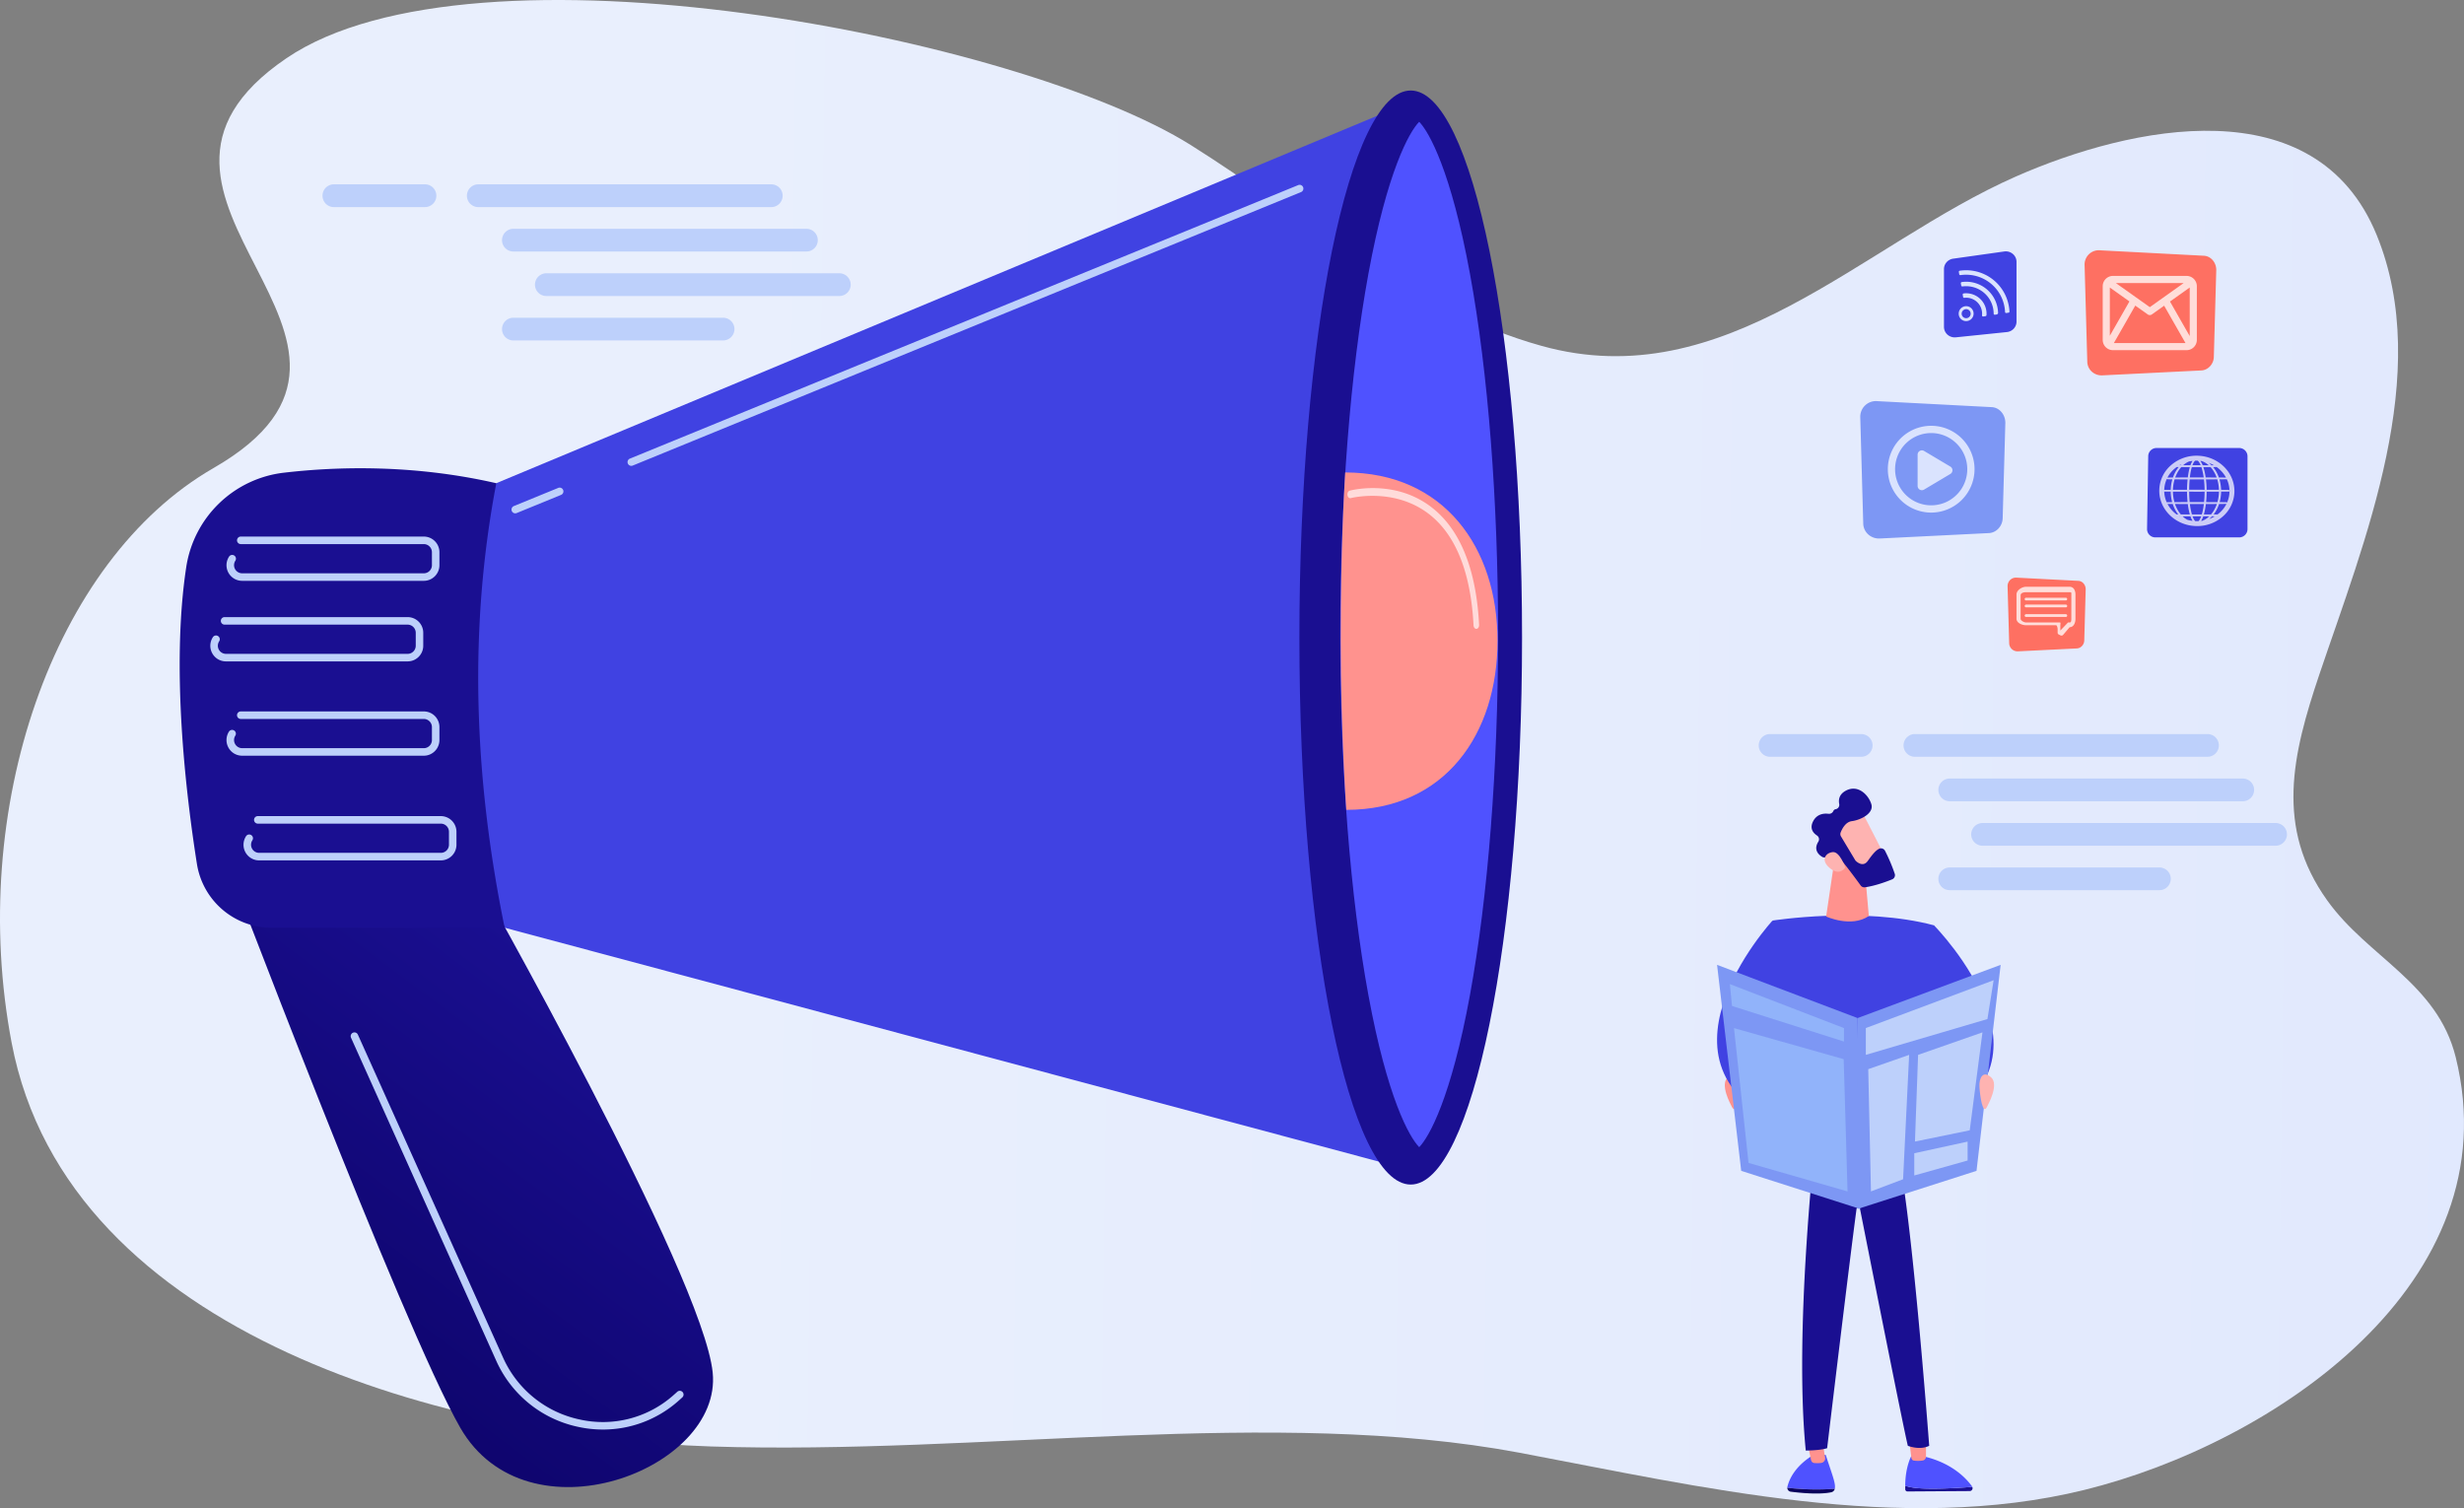 <svg width="464" height="284" viewBox="0 0 464 284" fill="none" xmlns="http://www.w3.org/2000/svg">
    <rect x="0" y="0" width="464" height="284" fill="#808080" stroke="none"/>
    <path d="M133.907 272.381c50.929 1.653 106.042-7.498 152.257 1.184 33.879 6.367 71.87 15.48 106.333 7 35.603-8.758 80.459-38.94 69.945-81.474-3.459-13.986-16.5-18.781-24.2-29.538-9.829-13.727-6.588-27.405-1.482-42.544 8.459-25.08 21.509-56.619 10.779-82.797-11.466-27.958-46.205-20.53-67.919-10.976-28.977 12.758-54.733 41.526-89.312 31.901-24.524-6.816-44.929-24.537-66.053-37.812C191.92 7.01 89.362-13.07 53.959 10.953 15.13 37.306 82.102 64.02 40.195 88.147 9.938 105.563-6.151 152.445 2.19 196.354c10.608 55.828 84.054 74.481 131.717 76.027z" fill="url(#a)"/>
    <path d="M80.032 38.996H62.866a2.132 2.132 0 0 1-1.975-1.325 2.14 2.14 0 0 1-.16-.82 2.139 2.139 0 0 1 2.135-2.138h17.166a2.133 2.133 0 0 1 2.138 2.137 2.139 2.139 0 0 1-2.138 2.146zM145.235 38.996H90.061a2.134 2.134 0 0 1-2.135-2.137 2.14 2.14 0 0 1 2.135-2.146h55.184a2.131 2.131 0 0 1 1.975 1.319c.107.26.162.538.162.818a2.134 2.134 0 0 1-2.147 2.146zM151.86 47.361H96.676a2.135 2.135 0 0 1-1.974-2.956 2.137 2.137 0 0 1 1.974-1.32h55.184a2.137 2.137 0 0 1 0 4.275zM136.167 64.108h-39.49a2.133 2.133 0 0 1-2.138-2.138 2.14 2.14 0 0 1 1.32-1.975c.259-.107.537-.162.817-.162h39.491a2.136 2.136 0 0 1 1.51 3.649c-.401.4-.944.626-1.51.626zM158.055 55.739h-55.176a2.13 2.13 0 0 1-1.974-1.32 2.13 2.13 0 0 1 0-1.636 2.137 2.137 0 0 1 1.974-1.32h55.185a2.137 2.137 0 1 1-.009 4.275zM350.498 142.506h-17.175a2.136 2.136 0 0 1-2.135-2.138 2.131 2.131 0 0 1 2.135-2.139h17.168a2.142 2.142 0 0 1 1.511.626 2.151 2.151 0 0 1 .625 1.513 2.138 2.138 0 0 1-2.129 2.138zM415.702 142.506h-55.184a2.14 2.14 0 0 1 0-4.277h55.184a2.142 2.142 0 0 1 1.511.626 2.146 2.146 0 0 1-.001 3.025 2.14 2.14 0 0 1-1.51.626zM422.328 150.88h-55.173a2.132 2.132 0 0 1-2.135-2.137 2.133 2.133 0 0 1 2.135-2.138h55.184a2.136 2.136 0 0 1 1.506 3.653 2.13 2.13 0 0 1-1.517.622zM406.637 167.628h-39.482a2.133 2.133 0 0 1-1.973-2.956 2.134 2.134 0 0 1 1.973-1.319h39.492a2.137 2.137 0 0 1 1.973 1.319 2.142 2.142 0 0 1-1.163 2.796c-.26.107-.539.161-.82.16zM428.522 159.255h-55.184a2.136 2.136 0 0 1-1.51-3.649 2.136 2.136 0 0 1 1.51-.627h55.184c.567 0 1.11.226 1.51.627a2.134 2.134 0 0 1 0 3.022c-.4.401-.943.627-1.51.627z" fill="#BDD0FB"/>
    <path d="M87.874 93.318 265.459 19.25l-2.242 200.442-181.173-48.468 5.831-77.906z" fill="url(#b)"/>
    <path d="M265.656 223.061c11.578 0 20.964-46.118 20.964-103.008 0-56.89-9.386-103.01-20.964-103.01-11.579 0-20.965 46.12-20.965 103.01 0 56.89 9.386 103.008 20.965 103.008z" fill="url(#c)"/>
    <path d="M267.249 216.018c-1.892-1.929-6.023-9.37-9.562-28.612-3.421-18.6-5.304-42.723-5.304-67.929 0-25.206 1.891-49.329 5.304-67.93 3.539-19.245 7.666-26.686 9.562-28.611 1.891 1.929 6.022 9.37 9.561 28.612 3.419 18.596 5.296 42.718 5.296 67.925 0 25.206-1.892 49.329-5.302 67.929-3.524 19.246-7.662 26.687-9.555 28.616z" fill="url(#d)"/>
    <path d="M118.883 87.724a.705.705 0 0 1-.694-.573.707.707 0 0 1 .427-.792L244.43 34.87a.71.71 0 1 1 .536 1.313L119.15 87.67a.708.708 0 0 1-.267.053zM97.028 96.665a.71.71 0 0 1-.62-1.047.711.711 0 0 1 .353-.32l8.318-3.405a.71.71 0 0 1 .782 1.169.708.708 0 0 1-.246.146l-8.318 3.404a.711.711 0 0 1-.269.053z" fill="#BDD0FB"/>
    <path d="M41.496 159.354s34.332 90.648 45.181 109.505c12.59 21.88 49.364 7.942 47.533-10.378-1.83-18.321-44.8-94.04-44.8-94.04l-47.914-5.087z" fill="url(#e)"/>
    <path d="M53.462 89.012c10.039-1.168 24.434-1.586 39.997 1.982-5.127 26.816-4.354 54.765 1.576 83.708H51.138a14.22 14.22 0 0 1-9.24-3.41 14.25 14.25 0 0 1-4.815-8.601c-2.187-13.873-4.86-37.19-2.009-55.916a21.083 21.083 0 0 1 6.195-11.994 21.043 21.043 0 0 1 12.193-5.769z" fill="url(#f)"/>
    <path d="M79.807 109.375H45.606a2.945 2.945 0 0 1-2.475-4.554.7.7 0 0 1 .446-.309.714.714 0 0 1 .731.291.713.713 0 0 1 .012.788 1.533 1.533 0 0 0 1.286 2.366h34.201a1.53 1.53 0 0 0 1.53-1.533v-2.432a1.535 1.535 0 0 0-1.53-1.534H45.343a.708.708 0 0 1 0-1.418h34.464a2.945 2.945 0 0 1 2.942 2.945v2.445a2.941 2.941 0 0 1-2.942 2.945zM76.76 124.546h-34.2a2.938 2.938 0 0 1-2.597-1.538 2.949 2.949 0 0 1 .12-3.017.706.706 0 0 1 .98-.211.711.711 0 0 1 .21.981 1.532 1.532 0 0 0 1.286 2.367H76.76a1.535 1.535 0 0 0 1.53-1.534v-2.436a1.535 1.535 0 0 0-1.53-1.534H42.296a.708.708 0 0 1 0-1.418H76.76a2.945 2.945 0 0 1 2.942 2.945v2.437a2.948 2.948 0 0 1-1.813 2.732 2.936 2.936 0 0 1-1.129.226zM79.807 142.305H45.606a2.937 2.937 0 0 1-2.596-1.537 2.949 2.949 0 0 1 .12-3.018.71.71 0 0 1 1.19.773 1.532 1.532 0 0 0 1.286 2.364h34.201a1.532 1.532 0 0 0 1.53-1.533v-2.437a1.534 1.534 0 0 0-1.53-1.531H45.343a.708.708 0 0 1-.5-1.211.707.707 0 0 1 .5-.207h34.464a2.941 2.941 0 0 1 2.942 2.945v2.436a2.95 2.95 0 0 1-1.814 2.731 2.933 2.933 0 0 1-1.128.225zM83.014 162.017h-34.2a2.941 2.941 0 0 1-2.956-3.061 2.944 2.944 0 0 1 .476-1.493.702.702 0 0 1 .723-.312.721.721 0 0 1 .455.295.708.708 0 0 1 .011.789 1.532 1.532 0 0 0 1.286 2.364h34.206a1.534 1.534 0 0 0 1.53-1.533v-2.437a1.533 1.533 0 0 0-1.53-1.531H48.55a.71.71 0 0 1 0-1.42h34.463a2.955 2.955 0 0 1 2.943 2.945v2.436a2.944 2.944 0 0 1-2.942 2.958zM113.552 269.194a22.089 22.089 0 0 1-4.719-.513 21.824 21.824 0 0 1-9.206-4.396 21.855 21.855 0 0 1-6.206-8.101L66.1 195.41a.712.712 0 0 1 .356-.938.705.705 0 0 1 .937.355l27.319 60.776a20.45 20.45 0 0 0 5.808 7.579 20.417 20.417 0 0 0 8.612 4.112 20.004 20.004 0 0 0 17.621-4.51c.26-.228.519-.459.782-.699a.706.706 0 0 1 1.002.049.71.71 0 0 1-.048 1.003c-.269.247-.537.487-.803.72a21.348 21.348 0 0 1-14.135 5.337z" fill="#BDD0FB"/>
    <path d="M282 120.656c0 17.504-9.837 31.846-28.477 31.846 0-.21-1.05-14.342-1.05-31.846 0-17.504.63-27.798.84-31.69 18.63 0 28.687 14.188 28.687 31.69z" fill="url(#g)"/>
    <path opacity=".67" d="M278.008 118.421a.458.458 0 0 1-.358-.192.842.842 0 0 1-.165-.474c-.453-8.716-2.67-15.218-6.587-19.325-6.768-7.096-16.418-4.658-16.515-4.635a.387.387 0 0 1-.21.01.456.456 0 0 1-.197-.103.646.646 0 0 1-.15-.201.956.956 0 0 1-.079-.553.868.868 0 0 1 .085-.263.645.645 0 0 1 .154-.197.449.449 0 0 1 .198-.098c.414-.11 10.214-2.583 17.353 4.902 4.167 4.367 6.519 11.218 6.994 20.361a.958.958 0 0 1-.025.278.825.825 0 0 1-.101.243.578.578 0 0 1-.162.171.417.417 0 0 1-.198.073l-.037.003z" fill="#fff"/>
    <path d="m404.538 85.888-.221 13.722a1.541 1.541 0 0 0 .445 1.118 1.557 1.557 0 0 0 1.11.466h15.801a1.558 1.558 0 0 0 1.557-1.555v-13.72a1.56 1.56 0 0 0-1.557-1.556h-15.579a1.556 1.556 0 0 0-1.556 1.525z" fill="url(#h)"/>
    <path opacity=".73" fill-rule="evenodd" clip-rule="evenodd" d="M413.746 99.064c-.115 0-.23 0-.345-.007-3.899-.172-6.942-3.28-6.777-6.928a6.368 6.368 0 0 1 2.288-4.6 7.289 7.289 0 0 1 5.071-1.707c3.906.173 6.942 3.281 6.778 6.929a6.385 6.385 0 0 1-2.288 4.6 7.268 7.268 0 0 1-4.727 1.713zm.262-.931a6.349 6.349 0 0 1-.634-.008 1.138 1.138 0 0 1-.153-.194 3.338 3.338 0 0 1-.338-.704h1.629c-.084.24-.194.47-.327.685-.05.08-.11.154-.177.22zm.89-.906-.043.123a3.899 3.899 0 0 1-.359.746c.074-.008.148-.018.222-.029a3.66 3.66 0 0 0 .664-.335c.229-.148.444-.317.64-.505h-1.124zm1.648 0a4.768 4.768 0 0 1-.538.506 6.358 6.358 0 0 0 1.048-.506h-.51zm1.045-.36c.096-.07.189-.145.281-.222a5.435 5.435 0 0 0 1.391-1.752l-.075.001-1.307.01a6.836 6.836 0 0 1-.786 1.625 5.778 5.778 0 0 1-.244.339h.74zm-1.229 0c.15-.174.288-.359.414-.552.284-.44.514-.914.684-1.409l-1.027.008-1.039.002c-.035.278-.076.556-.123.833a11.06 11.06 0 0 1-.258 1.119h1.349zm-3.598 0h1.867c.041-.133.078-.268.112-.404.06-.245.115-.501.161-.783.042-.247.079-.5.111-.763l-1.338.003-1.296-.004a14.062 14.062 0 0 0 .277 1.567c.032.129.067.257.106.385zm-.39 0a11.273 11.273 0 0 1-.255-1.098c-.05-.277-.093-.56-.129-.854l-2.411-.007c.169.494.399.967.682 1.407.126.193.264.378.414.553h1.699zm-2.195 0a5.709 5.709 0 0 1-.242-.334 6.862 6.862 0 0 1-.789-1.628l-.979-.008a5.897 5.897 0 0 0 1.717 1.985.175.175 0 0 1 .071-.014h.222zm.225.36.172.1a14.97 14.97 0 0 1-.093-.1h-.079zm.61 0c.196.188.41.357.638.505.079.05.159.097.242.142.319.092.649.162.989.206a3.656 3.656 0 0 1-.342-.709 7.268 7.268 0 0 1-.052-.144h-1.475zm8.333-2.51a5.308 5.308 0 0 0-.002-4.466l-.157.003-1.237.009.026.09a8.1 8.1 0 0 1 .283 1.882l1.473.012.095.098-.006.224-.156.004-1.403.009a8.095 8.095 0 0 1-.278 1.976l1.361.012.001.146zm-1.777-.161.022-.081c.166-.62.253-1.255.263-1.89l-1.185.007-1.13.002c0 .654-.035 1.306-.103 1.956l2.133.006zm-5.229-.009 1.335-.002 1.379.004a19.67 19.67 0 0 0 .099-1.954l-1.479.003-1.428-.004a21.298 21.298 0 0 0 .094 1.953zm-.393 0a21.586 21.586 0 0 1-.108-1.954l-2.655-.006c.005.298.027.596.065.893a7.479 7.479 0 0 0 .22 1.078l1.449-.009 1.029-.001zm-2.903.014a7.612 7.612 0 0 1-.208-1.025 8.213 8.213 0 0 1-.07-.953l-1.215-.009c.022.703.183 1.377.46 1.998l.15-.005.883-.006zm8.808-2.327a7.768 7.768 0 0 0-.315-1.968l-1.105.007-1.025.002c.08.648.124 1.3.131 1.952l2.314.007zm-5.606-.01 1.427-.002 1.479.004a18.898 18.898 0 0 0-.119-1.95l-1.357.003-1.338-.004c-.018.198-.034.4-.048.61-.026.416-.041.857-.044 1.34zm-.405.001a21.5 21.5 0 0 1 .059-1.367c.015-.2.032-.395.051-.584l-2.41-.006h-.041a7.652 7.652 0 0 0-.313 1.97l1.49-.01 1.164-.002zm-3.072.014c.009-.28.032-.56.068-.838a7.648 7.648 0 0 1 .24-1.137l-.982-.01-.064-.064a5.457 5.457 0 0 0-.481 2.06l.132-.005 1.087-.006zm6.149-4.272h.712l.642-.005c.185.204.353.424.504.656.263.407.479.842.644 1.297l-2.063-.007a16.717 16.717 0 0 0-.119-.702 11.54 11.54 0 0 0-.188-.805 8.119 8.119 0 0 0-.132-.434zm-.368 0c.059.173.112.348.158.525l.017.072c.054.226.111.458.157.709.039.21.073.422.103.634l-1.31-.004-1.299.003c.025-.212.052-.418.083-.62.044-.282.092-.54.147-.787.04-.18.086-.357.138-.533h1.806zm-3.783-.008.947.007h.657c-.044.15-.084.302-.12.455-.059.25-.112.514-.161.805-.036.222-.069.448-.098.68l-1.074.003-1.302.008c.165-.454.38-.89.643-1.297.151-.234.321-.455.508-.662zm-.879-.007c.129.003.257.003.386.004a5.617 5.617 0 0 0-.335.45c-.313.472-.565.98-.752 1.514l-1.025.006h-.003a5.44 5.44 0 0 1 1.355-1.68c.121-.103.246-.201.374-.294zm.692-.34-.171.001a6.41 6.41 0 0 1 .379-.204 4.426 4.426 0 0 0-.169.163l-.039.04zm1.907-.008H411.721l-.603.004a4.36 4.36 0 0 1 .533-.408c.179-.115.367-.214.563-.296.22-.05.443-.087.669-.113l-.039.059a3.173 3.173 0 0 0-.205.38 5.44 5.44 0 0 0-.151.374zm.378 0c.031-.083.062-.16.094-.233.05-.116.109-.229.176-.336.062-.101.139-.192.23-.27l.014-.011a6.359 6.359 0 0 1 .484.002l.03.024c.089.078.166.168.23.268.115.177.213.365.294.56l-.744-.004h-.808zm3.062.012-1.139-.006a3.823 3.823 0 0 0-.435-.818c.089.01.178.021.266.034.268.094.524.219.763.373.193.124.375.264.545.417zm1.495.334a5.915 5.915 0 0 1 1.761 1.978l-1.344-.012a6.771 6.771 0 0 0-.747-1.507 5.61 5.61 0 0 0-.335-.452l.179-.001.486-.006zm-.51-.33-.457-.002a4.87 4.87 0 0 0-.493-.447c.332.125.65.276.95.45z" fill="#fff"/>
    <path d="m377.928 62.528-9.626.994a2.057 2.057 0 0 1-1.56-.497 1.979 1.979 0 0 1-.493-.664 1.942 1.942 0 0 1-.175-.804V50.668c0-.475.175-.935.493-1.294.317-.36.757-.595 1.237-.663l9.625-1.358a2.056 2.056 0 0 1 1.608.463 1.96 1.96 0 0 1 .697 1.493v11.253c0 .488-.185.96-.518 1.323a2.03 2.03 0 0 1-1.288.643z" fill="url(#i)"/>
    <path fill-rule="evenodd" clip-rule="evenodd" d="M375.32 53.772a7.33 7.33 0 0 0-5.063-2.039 7.304 7.304 0 0 0-1.082.074.203.203 0 0 1-.148-.037.208.208 0 0 1-.082-.13l-.071-.423a.198.198 0 0 1 .035-.154.208.208 0 0 1 .134-.083 8.031 8.031 0 0 1 1.207-.092 8.17 8.17 0 0 1 5.631 2.26 8.189 8.189 0 0 1 2.525 5.522.204.204 0 0 1-.176.21l-.425.064a.203.203 0 0 1-.229-.196 7.35 7.35 0 0 0-2.256-4.976zm-5.061.123a5.177 5.177 0 0 1 5.169 5.17.205.205 0 0 0 .23.203l.428-.065.064-.072c.038-.043.073-.082.113-.132a6.016 6.016 0 0 0-1.782-4.205 6.006 6.006 0 0 0-4.219-1.74c-.282 0-.565.021-.845.062a.205.205 0 0 0-.169.23l.073.424a.201.201 0 0 0 .229.169c.235-.032.472-.046.709-.044zm2.115 3.047a3.001 3.001 0 0 0-2.121-.881c-.117 0-.235.01-.351.025a.206.206 0 0 1-.23-.168l-.071-.425a.208.208 0 0 1 .002-.083.225.225 0 0 1 .035-.074.213.213 0 0 1 .14-.081 3.841 3.841 0 0 1 4.301 4.088.204.204 0 0 1-.175.19l-.436.065a.203.203 0 0 1-.171-.058.206.206 0 0 1-.059-.172 3.008 3.008 0 0 0-.864-2.427zm-2.9 3.295a1.407 1.407 0 1 0 1.319-2.473 1.405 1.405 0 0 0-1.918 1.027 1.4 1.4 0 0 0 .599 1.447zm.31-1.877a.85.85 0 0 1 .472-.143v-.001a.852.852 0 0 1 .326 1.636.85.85 0 0 1-.798-1.492z" fill="url(#j)"/>
    <path d="m375.078 76.667-21.639-1.132a2.923 2.923 0 0 0-2.249.839 2.95 2.95 0 0 0-.878 2.242l.559 19.989c.045 1.633 1.452 2.88 3.123 2.798l20.547-1.019c1.394-.069 2.544-1.31 2.585-2.78l.5-17.905c.045-1.594-1.088-2.956-2.548-3.032z" fill="#7D97F4"/>
    <path fill-rule="evenodd" clip-rule="evenodd" d="M359.128 95.148a8.159 8.159 0 0 0 4.536 1.377 8.17 8.17 0 0 0 5.77-2.397 8.192 8.192 0 0 0 2.394-5.776 8.18 8.18 0 0 0-5.04-7.551 8.155 8.155 0 0 0-8.897 1.772 8.19 8.19 0 0 0-1.77 8.907 8.176 8.176 0 0 0 3.007 3.668zm.76-12.453a6.793 6.793 0 0 1 3.776-1.147 6.8 6.8 0 0 1 4.803 1.995 6.815 6.815 0 0 1 1.993 4.809 6.807 6.807 0 0 1-4.195 6.285 6.79 6.79 0 0 1-7.406-1.474 6.807 6.807 0 0 1 1.029-10.468zm1.221 2.923v5.876a.802.802 0 0 0 1.223.697l4.939-2.939a.8.8 0 0 0 .401-.696.8.8 0 0 0-.401-.696l-4.939-2.939a.805.805 0 0 0-1.223.697z" fill="url(#k)"/>
    <path d="m415.032 48.16-19.64-1.028a2.652 2.652 0 0 0-2.041.763 2.697 2.697 0 0 0-.798 2.041l.508 18.202c.042 1.486 1.319 2.623 2.834 2.547l18.649-.927c1.265-.064 2.309-1.193 2.346-2.53l.457-16.303c.044-1.455-.991-2.694-2.315-2.764z" fill="url(#l)"/>
    <path opacity=".76" fill-rule="evenodd" clip-rule="evenodd" d="M397.898 65.94h13.861a1.94 1.94 0 0 0 1.934-1.937v-10.11a1.94 1.94 0 0 0-1.934-1.936h-13.861a1.934 1.934 0 0 0-1.933 1.935v10.111a1.935 1.935 0 0 0 1.933 1.937zm.542-12.639 6.394 4.536 6.377-4.536H398.44zm13.115 11.295c-.099-.17-.213-.37-.347-.604a3500.14 3500.14 0 0 1-3.673-6.427l-2.313 1.646a.669.669 0 0 1-.778-.001l-2.346-1.665c-.446.782-1.238 2.17-2.032 3.558-.599 1.051-1.2 2.101-1.653 2.89-.133.234-.247.433-.346.603h13.488zm.795-1.311V54.14l-3.714 2.642c1.245 2.183 2.801 4.909 3.714 6.502zm-11.353-6.521a5224.344 5224.344 0 0 1-3.689 6.457v-9.075l3.689 2.618z" fill="#fff"/>
    <path d="m391.388 109.38-11.652-.607a1.574 1.574 0 0 0-1.575 1.001 1.577 1.577 0 0 0-.109.652l.301 10.723a1.573 1.573 0 0 0 1.682 1.502l11.065-.547c.75-.037 1.369-.702 1.391-1.494l.269-9.606c.021-.853-.589-1.584-1.372-1.624z" fill="url(#m)"/>
    <path fill-rule="evenodd" clip-rule="evenodd" d="M381.508 110.495h8.234c.748 0 1.085.69 1.091 1.438v4.592c0 .756-.325 1.569-1.095 1.586l-1.231 1.441a.4.4 0 0 1-.3.135.543.543 0 0 1-.316-.115c-.137-.046-.415-.149-.415-.428v-.678c0-.196-.105-.733-.301-.733h-5.667c-.756 0-1.778-.45-1.778-1.207v-4.588c0-.789 1.014-1.443 1.778-1.443zm8.234 6.721c.286 0 .31-.335.31-.69l.005-4.593.001-.087c.003-.273.003-.323-.311-.323h-8.239c-.355 0-1.003.085-1.003.598v4.399c0 .352.651.69 1.003.69h6.392c.144 0 .122.177.101.348-.007.06-.015.12-.015.171v1.001l1.448-1.514h.308zm-.541-4.218a.263.263 0 0 0 .076-.183.264.264 0 0 0-.076-.184.26.26 0 0 0-.183-.075h-7.487a.257.257 0 0 0-.183.076.25.25 0 0 0-.055.084.257.257 0 0 0 .238.357h7.487a.26.26 0 0 0 .183-.075zm.076 1.113a.263.263 0 0 1-.076.183.26.26 0 0 1-.183.075h-7.487a.257.257 0 0 1-.238-.357.25.25 0 0 1 .139-.141.257.257 0 0 1 .099-.019h7.487a.26.26 0 0 1 .183.075.264.264 0 0 1 .076.184zm-.076 1.99a.26.26 0 0 0-.183-.442h-7.487a.257.257 0 0 0-.258.259.26.26 0 0 0 .075.183.263.263 0 0 0 .183.076h7.487a.257.257 0 0 0 .183-.076z" fill="#FFDDDA"/>
    <path d="M326.07 208.298c-.116-.26-2.261-4.046-.705-5.431 1.556-1.385 2.295.156 2.188 1.83-.108 1.673-.618 5.579-1.483 3.601z" fill="url(#n)"/>
    <path d="M336.57 280.156a.824.824 0 0 1 .023-.204c1.015-4.067 5.201-6.137 5.201-6.137l2.011.157c1.156 3.577 1.901 5.323 1.716 6.303 0 .029-.014.055-.02.082a47.766 47.766 0 0 1-8.931-.201z" fill="url(#o)"/>
    <path d="M345.507 280.357a.865.865 0 0 1-.229.412.862.862 0 0 1-.409.233c-2.36.497-6.109.098-7.685-.109a.738.738 0 0 1-.61-.731c2.965.345 5.956.41 8.933.195z" fill="url(#p)"/>
    <path d="m340.16 270.681.88 4.243a.694.694 0 0 0 .593.572 5.88 5.88 0 0 0 1.365-.023.875.875 0 0 0 .689-1.016l-.61-3.768-2.917-.008z" fill="url(#q)"/>
    <path d="M362.61 280.312c-2.147-.059-3.25-.313-3.833-.547v.657a.426.426 0 0 0 .407.431l11.78-.075a.545.545 0 0 0 .494-.53.549.549 0 0 0-.059-.255c-1.532.128-5.468.413-8.789.319z" fill="url(#r)"/>
    <path d="M371.413 279.998a.642.642 0 0 0-.047-.09c-1.042-1.458-3.694-4.357-8.937-5.616l-2.514-.079s-1.119 1.948-1.142 5.557c.575.234 1.686.488 3.833.547 3.323.088 7.259-.197 8.807-.319z" fill="url(#s)"/>
    <path d="M359.43 270.402c.028.189.373 3.05.508 4.146a.546.546 0 0 0 .461.494 5.773 5.773 0 0 0 1.726-.026.746.746 0 0 0 .565-.749v-4.473l-3.26.608z" fill="url(#t)"/>
    <path d="M341.835 214.974s-4.024 35.801-1.787 58.177c0 0 2.681 0 4.023-.448 0 0 4.18-35.004 5.533-45.021a.334.334 0 0 1 .662-.02c1.669 8.426 8.224 41.481 9.002 44.594 0 0 2.234.895 4.023 0 0 0-3.577-47.884-6.258-56.388l-15.198-.894z" fill="url(#u)"/>
    <path d="M333.793 173.35s16.986-2.684 30.395.896l-.893 13.872s-3.577 19.244-6.258 27.746c0 0-10.281 1.791-15.198-.895 0 0-4.024-24.165-6.258-27.746 0 0-2.234-9.398-1.788-13.873z" fill="url(#v)"/>
    <path d="m345.577 161.126-1.694 11.456s4.728 2.174 8.039-.093l-.713-8.085-5.632-3.278z" fill="url(#w)"/>
    <path d="M333.789 173.345s-26.373 28.642 4.694 39.606v-2.237s-11.624-9.845-2.683-23.27c0-.002-1.117-12.755-2.011-14.099z" fill="url(#x)"/>
    <path d="M338.701 210.938s4.021-2.684 5.811-1.79c1.789.895 1.787 2.237 1.787 2.237s-.893 1.792-2.234 1.344c-1.34-.447-4.468.448-5.813 0 0 0-.447-1.791.449-1.791z" fill="url(#y)"/>
    <path d="M364.184 174.238s27.491 27.746-3.575 38.71v-2.237s11.622-9.846 2.681-23.27c0-.002-.893-10.966.894-13.203z" fill="url(#z)"/>
    <path d="M360.385 210.938s-4.023-2.684-5.81-1.79c-1.788.895-1.79 2.237-1.79 2.237s.894 1.792 2.234 1.344c1.341-.447 4.469.448 5.811 0 .002 0 .449-1.791-.445-1.791z" fill="url(#A)"/>
    <path d="M350.536 152.709c.114.108 4.826 9.37 4.826 9.37l-5.34 2.58-5.768-8.113s4.369-5.64 6.282-3.837z" fill="url(#B)"/>
    <path d="M346.618 156.76a.863.863 0 0 0-.055.383.87.87 0 0 0 .12.367l2.663 4.443c.04.067.089.129.146.183.317.295 1.401 1.155 2.234-.016.715-.996 1.385-1.903 2.104-2.277a.843.843 0 0 1 .653-.05.855.855 0 0 1 .495.43 31.797 31.797 0 0 1 1.828 4.327.85.85 0 0 1-.494 1.041c-1.082.439-3.219 1.232-5.114 1.492a.853.853 0 0 1-.813-.341c-.812-1.119-3.113-4.246-3.899-5.029-.729-.728-2.074-.453-2.681-.278a.863.863 0 0 1-.681-.09c-.609-.37-1.687-1.295-.706-2.859a.856.856 0 0 0-.262-1.159c-.689-.451-1.434-1.301-.723-2.676.71-1.374 2.002-1.517 2.876-1.409a.886.886 0 0 0 .928-.516.57.57 0 0 1 .44-.348.815.815 0 0 0 .538-.346.832.832 0 0 0 .131-.626c-.155-.787-.039-1.81 1.218-2.501 2.304-1.269 4.322.797 4.834 2.542.512 1.744-2.061 2.977-3.682 3.182-1.182.152-1.834 1.452-2.098 2.131z" fill="url(#C)"/>
    <path d="M347.488 163.349s-1.016-3.002-2.336-2.892c-1.32.11-2.344 1.423-.719 2.887 2.021 1.83 3.055.005 3.055.005z" fill="url(#D)"/>
    <path d="m323.344 181.687 26.461 10.022.461 35.942-22.377-7.17-4.545-38.794z" fill="#7D97F4"/>
    <path d="m376.747 181.687-26.938 10.022.016 35.942 22.376-7.17 4.546-38.794z" fill="#7D97F4"/>
    <path d="m351.359 193.589 24.064-9.006-1.167 7.312-22.897 6.741v-5.047zM351.812 201.331l7.702-2.69-1.141 23.422-6.049 2.286-.512-23.018zM361.2 198.637l12.12-4.232-2.397 18.445-10.314 2.109.591-16.322zM360.48 217.162l10.044-2.188v3.558l-10.044 2.818v-4.188z" fill="#BDD0FB"/>
    <path d="m347.245 193.599-21.487-8.282.396 4.114 21.091 6.702v-2.534zM347.187 199.447l-20.656-5.846 2.738 25.384 18.647 5.37-.729-24.908z" fill="#91B3FA"/>
    <path d="M374.239 208.298c.116-.26 2.261-4.046.705-5.431-1.556-1.385-2.295.156-2.188 1.83.108 1.673.618 5.579 1.483 3.601z" fill="url(#E)"/>
    <defs>
        <linearGradient id="a" x1="790.307" y1="148.965" x2="125.997" y2="140.672" gradientUnits="userSpaceOnUse">
            <stop stop-color="#DAE3FE"/>
            <stop offset="1" stop-color="#E9EFFD"/>
        </linearGradient>
        <linearGradient id="b" x1="118333" y1="56104.9" x2="243170" y2="259554" gradientUnits="userSpaceOnUse">
            <stop stop-color="#4042E2"/>
            <stop offset="1" stop-color="#4F52FF"/>
        </linearGradient>
        <linearGradient id="c" x1="87753.1" y1="4036.45" x2="29422.1" y2="12130.6" gradientUnits="userSpaceOnUse">
            <stop stop-color="#09005D"/>
            <stop offset="1" stop-color="#1A0F91"/>
        </linearGradient>
        <linearGradient id="d" x1="41179.1" y1="109586" x2="33151.5" y2="109962" gradientUnits="userSpaceOnUse">
            <stop stop-color="#4042E2"/>
            <stop offset="1" stop-color="#4F52FF"/>
        </linearGradient>
        <linearGradient id="e" x1="34.402" y1="283.767" x2="109.531" y2="183.097" gradientUnits="userSpaceOnUse">
            <stop stop-color="#09005D"/>
            <stop offset="1" stop-color="#1A0F91"/>
        </linearGradient>
        <linearGradient id="f" x1="15735.7" y1="73842.2" x2="12545.4" y2="17050.9" gradientUnits="userSpaceOnUse">
            <stop stop-color="#09005D"/>
            <stop offset="1" stop-color="#1A0F91"/>
        </linearGradient>
        <linearGradient id="g" x1="88269" y1="19073.3" x2="68801.2" y2="45654.7" gradientUnits="userSpaceOnUse">
            <stop stop-color="#FE7062"/>
            <stop offset="1" stop-color="#FF928E"/>
        </linearGradient>
        <linearGradient id="h" x1="35881.7" y1="10952" x2="38995.6" y2="10952" gradientUnits="userSpaceOnUse">
            <stop stop-color="#4042E2"/>
            <stop offset="1" stop-color="#4F52FF"/>
        </linearGradient>
        <linearGradient id="i" x1="21060.2" y1="7194.12" x2="23100.9" y2="4887.54" gradientUnits="userSpaceOnUse">
            <stop stop-color="#4042E2"/>
            <stop offset="1" stop-color="#4F52FF"/>
        </linearGradient>
        <linearGradient id="j" x1="15321.6" y1="2603.1" x2="16112.9" y2="2603.1" gradientUnits="userSpaceOnUse">
            <stop stop-color="#DAE3FE"/>
            <stop offset="1" stop-color="#E9EFFD"/>
        </linearGradient>
        <linearGradient id="k" x1="10207.3" y1="4656.51" x2="10582.3" y2="4656.51" gradientUnits="userSpaceOnUse">
            <stop stop-color="#DAE3FE"/>
            <stop offset="1" stop-color="#E9EFFD"/>
        </linearGradient>
        <linearGradient id="l" x1="45137.1" y1="2803.3" x2="50412" y2="19456.5" gradientUnits="userSpaceOnUse">
            <stop stop-color="#FE7062"/>
            <stop offset="1" stop-color="#FF928E"/>
        </linearGradient>
        <linearGradient id="m" x1="24873.2" y1="9923.94" x2="26695.5" y2="15715.6" gradientUnits="userSpaceOnUse">
            <stop stop-color="#FE7062"/>
            <stop offset="1" stop-color="#FF928E"/>
        </linearGradient>
        <linearGradient id="n" x1="3885.15" y1="6716.74" x2="3922.72" y2="6716.74" gradientUnits="userSpaceOnUse">
            <stop stop-color="#FF928E"/>
            <stop offset="1" stop-color="#FEB3B1"/>
        </linearGradient>
        <linearGradient id="o" x1="199.676" y1="10267.9" x2="186.668" y2="9741.84" gradientUnits="userSpaceOnUse">
            <stop stop-color="#4042E2"/>
            <stop offset="1" stop-color="#4F52FF"/>
        </linearGradient>
        <linearGradient id="p" x1="-638.553" y1="1681.1" x2="-584.253" y2="2034" gradientUnits="userSpaceOnUse">
            <stop stop-color="#09005D"/>
            <stop offset="1" stop-color="#1A0F91"/>
        </linearGradient>
        <linearGradient id="q" x1="11264.3" y1="6568.74" x2="11206.4" y2="6937.68" gradientUnits="userSpaceOnUse">
            <stop stop-color="#FF928E"/>
            <stop offset="1" stop-color="#FEB3B1"/>
        </linearGradient>
        <linearGradient id="r" x1="42322.3" y1="1734.09" x2="42284.3" y2="2082.27" gradientUnits="userSpaceOnUse">
            <stop stop-color="#09005D"/>
            <stop offset="1" stop-color="#1A0F91"/>
        </linearGradient>
        <linearGradient id="s" x1="41612.7" y1="9754.35" x2="41620.5" y2="9270.9" gradientUnits="userSpaceOnUse">
            <stop stop-color="#4042E2"/>
            <stop offset="1" stop-color="#4F52FF"/>
        </linearGradient>
        <linearGradient id="t" x1="10691.8" y1="7213.14" x2="10622.2" y2="7587.1" gradientUnits="userSpaceOnUse">
            <stop stop-color="#FF928E"/>
            <stop offset="1" stop-color="#FEB3B1"/>
        </linearGradient>
        <linearGradient id="u" x1="34275.6" y1="76289.1" x2="35669.4" y2="58326.5" gradientUnits="userSpaceOnUse">
            <stop stop-color="#09005D"/>
            <stop offset="1" stop-color="#1A0F91"/>
        </linearGradient>
        <linearGradient id="v" x1="43237.4" y1="36615.8" x2="42469.6" y2="48201.3" gradientUnits="userSpaceOnUse">
            <stop stop-color="#4042E2"/>
            <stop offset="1" stop-color="#4F52FF"/>
        </linearGradient>
        <linearGradient id="w" x1="11624.2" y1="9866.44" x2="11614.6" y2="10715.4" gradientUnits="userSpaceOnUse">
            <stop stop-color="#FF928E"/>
            <stop offset="1" stop-color="#FEB3B1"/>
        </linearGradient>
        <linearGradient id="x" x1="20411.1" y1="32780.7" x2="19175.6" y2="43091.6" gradientUnits="userSpaceOnUse">
            <stop stop-color="#4042E2"/>
            <stop offset="1" stop-color="#4F52FF"/>
        </linearGradient>
        <linearGradient id="y" x1="345.846" y1="208.38" x2="331.53" y2="220.597" gradientUnits="userSpaceOnUse">
            <stop stop-color="#F9B776"/>
            <stop offset="1" stop-color="#F47960"/>
        </linearGradient>
        <linearGradient id="z" x1="22692.5" y1="32366.2" x2="21485.1" y2="42443.7" gradientUnits="userSpaceOnUse">
            <stop stop-color="#4042E2"/>
            <stop offset="1" stop-color="#4F52FF"/>
        </linearGradient>
        <linearGradient id="A" x1="12060.5" y1="4167.7" x2="12180.3" y2="4418.91" gradientUnits="userSpaceOnUse">
            <stop stop-color="#F9B776"/>
            <stop offset="1" stop-color="#F47960"/>
        </linearGradient>
        <linearGradient id="B" x1="16370.1" y1="9321.78" x2="15780.2" y2="9772.77" gradientUnits="userSpaceOnUse">
            <stop stop-color="#FF928E"/>
            <stop offset="1" stop-color="#FEB3B1"/>
        </linearGradient>
        <linearGradient id="C" x1="-15264.6" y1="5233.35" x2="-14510" y2="4432.67" gradientUnits="userSpaceOnUse">
            <stop stop-color="#09005D"/>
            <stop offset="1" stop-color="#1A0F91"/>
        </linearGradient>
        <linearGradient id="D" x1="-2848.99" y1="1784.78" x2="-2866.37" y2="1529.74" gradientUnits="userSpaceOnUse">
            <stop stop-color="#FF928E"/>
            <stop offset="1" stop-color="#FEB3B1"/>
        </linearGradient>
        <linearGradient id="E" x1="6380.2" y1="6716.74" x2="6342.67" y2="6716.74" gradientUnits="userSpaceOnUse">
            <stop stop-color="#FF928E"/>
            <stop offset="1" stop-color="#FEB3B1"/>
        </linearGradient>
    </defs>
</svg>
